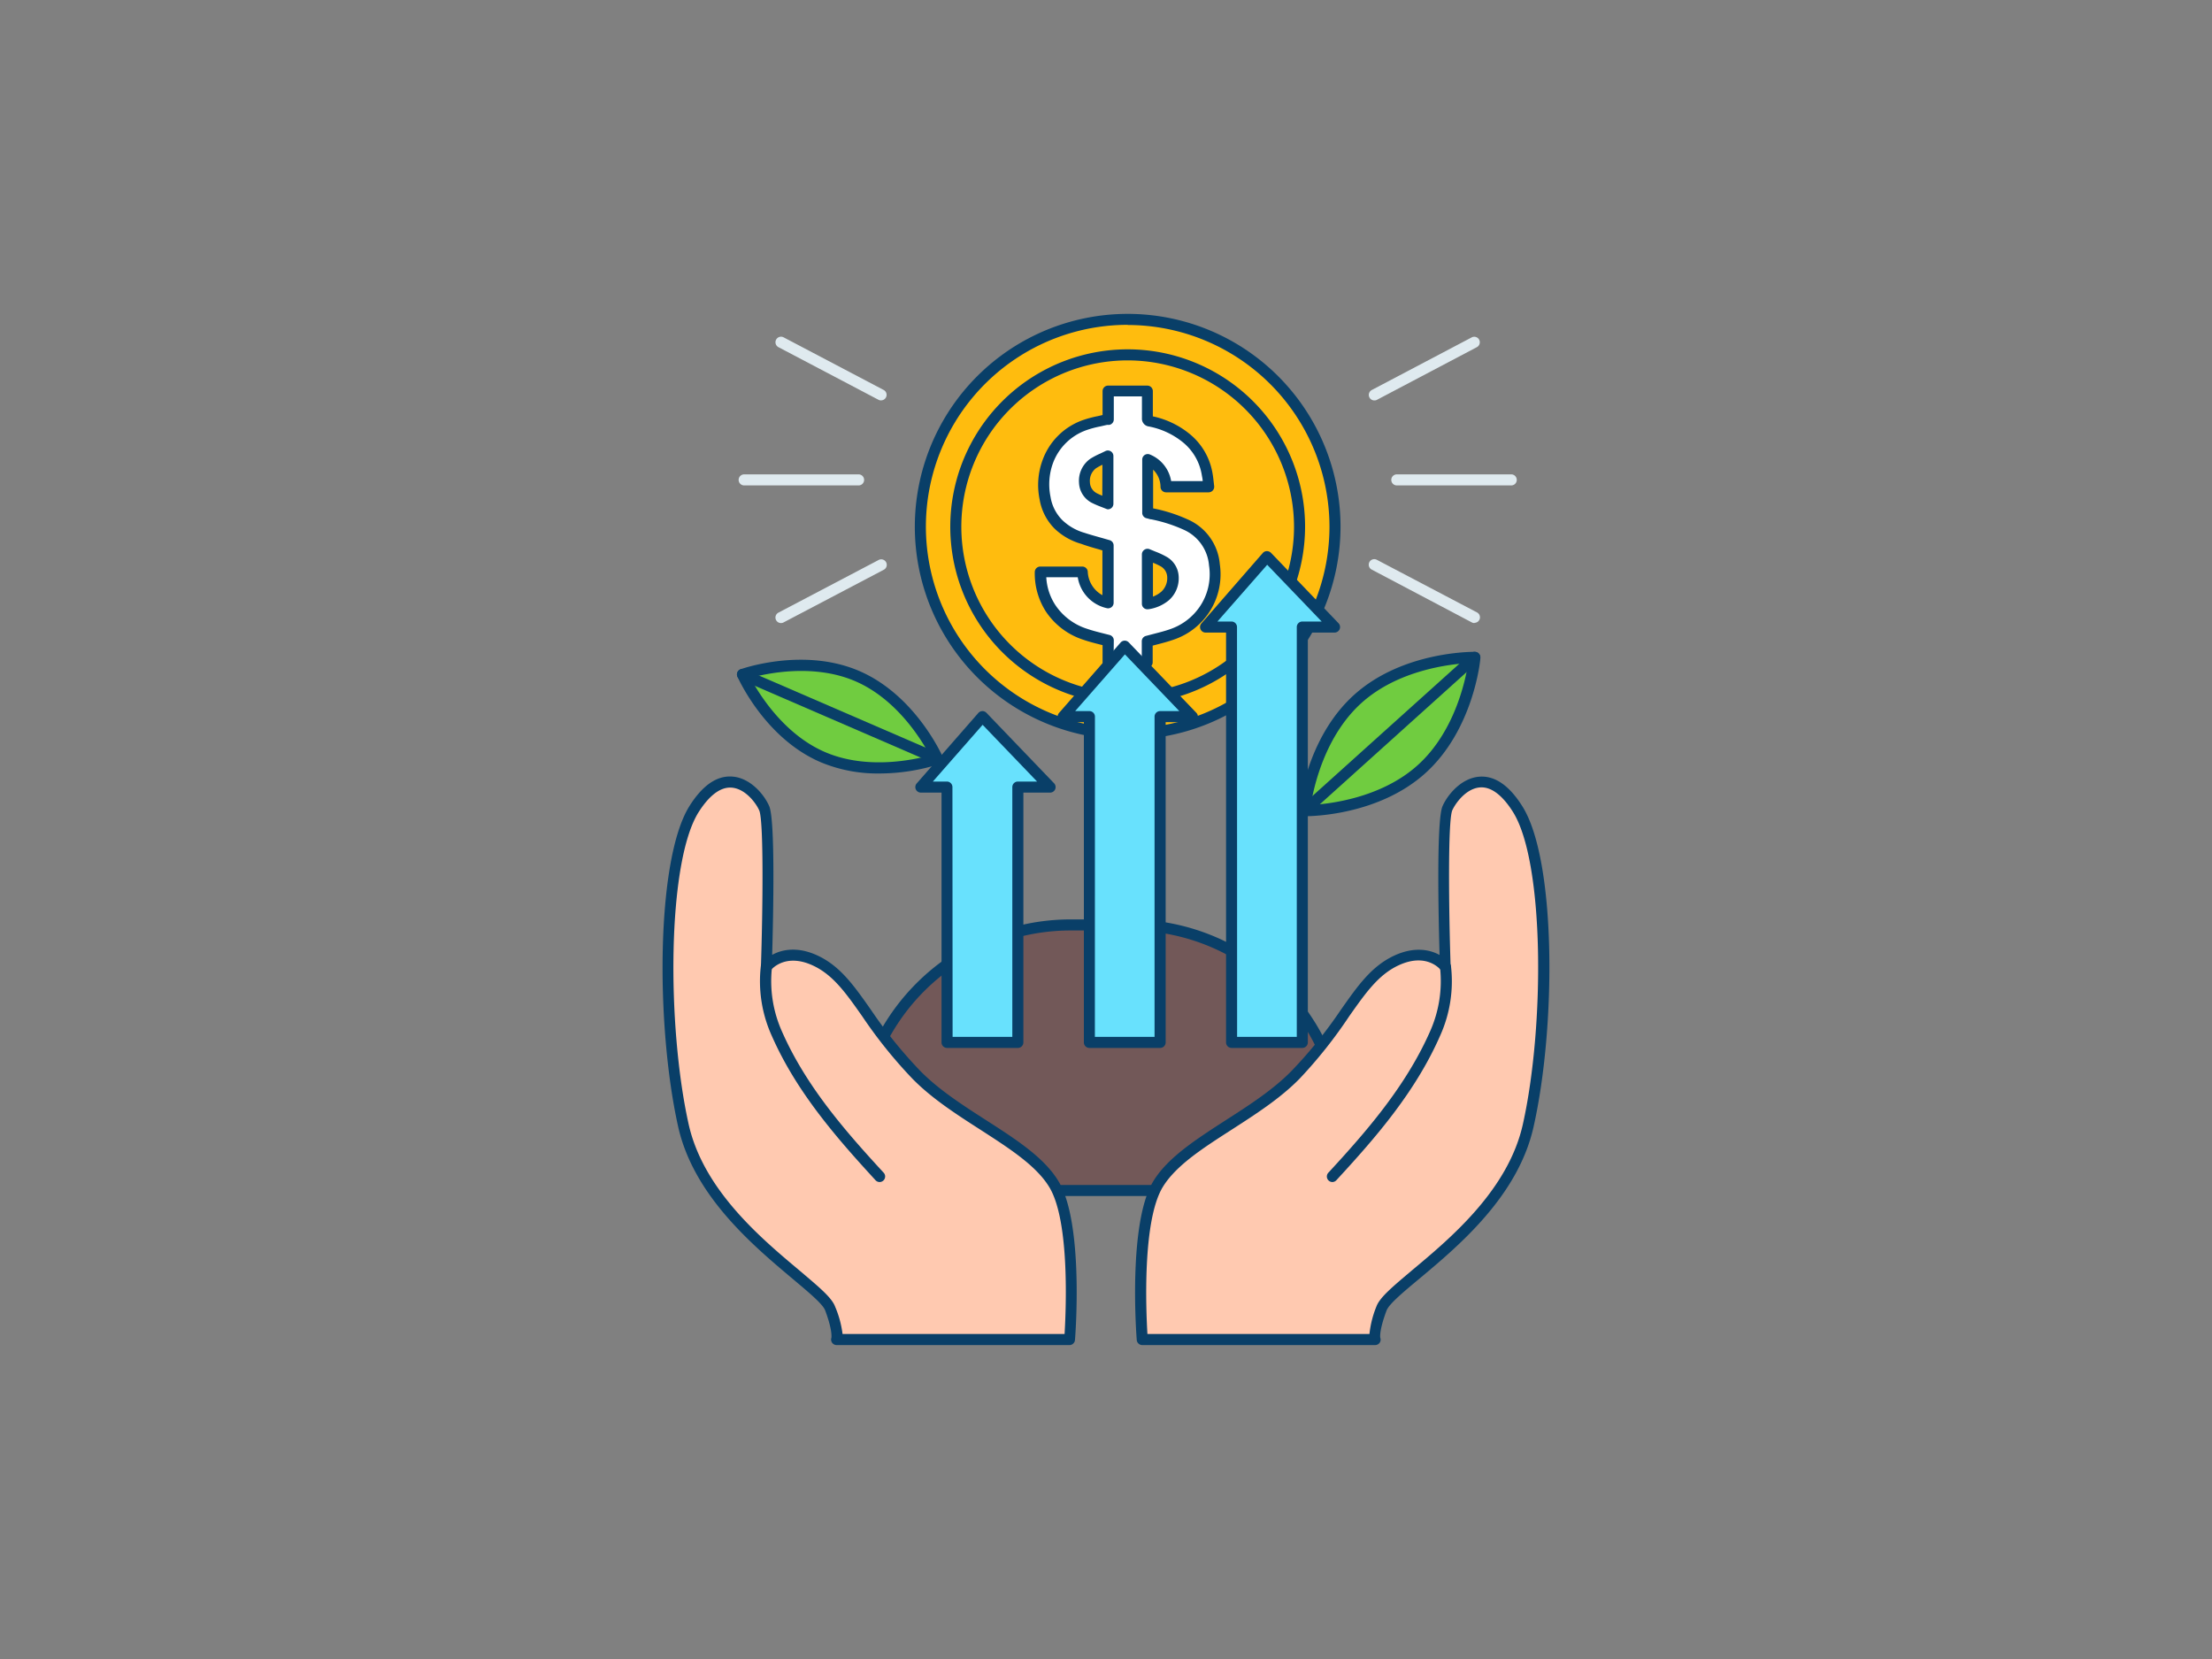<svg xmlns="http://www.w3.org/2000/svg" viewBox="0 0 400 300"><rect x="0" y="0" width="400" height="300" fill="#808080" stroke="none"/><g id="_287_startup_outline" data-name="#287_startup_outline"><circle cx="203.93" cy="95.25" r="37.49" fill="#ffbc0e"/><path d="M203.93,133.74a38.49,38.49,0,1,1,38.48-38.49A38.54,38.54,0,0,1,203.93,133.74Zm0-75a36.49,36.49,0,1,0,36.48,36.48A36.52,36.52,0,0,0,203.93,58.77Z" fill="#093f68"/><circle cx="203.93" cy="95.25" r="31.08" fill="#ffbc0e"/><path d="M203.93,127.33A32.08,32.08,0,1,1,236,95.25,32.12,32.12,0,0,1,203.93,127.33Zm0-62.16A30.08,30.08,0,1,0,234,95.25,30.12,30.12,0,0,0,203.93,65.17Z" fill="#093f68"/><path d="M200.38,119.77v-3.88c-1.42-.38-2.79-.68-4.11-1.13A12,12,0,0,1,190,110a11.74,11.74,0,0,1-1.82-6.58h7.58c.35,2.82,1.72,4.84,4.64,5.62V98.77c-1.52-.44-3-.86-4.54-1.33a10.54,10.54,0,0,1-4.4-2.51A8.73,8.73,0,0,1,189,90.16a12.39,12.39,0,0,1,.48-6.61A11,11,0,0,1,196.08,77a33.26,33.26,0,0,1,3.84-1l.46-.1V70.73h7.09v.5c0,1.47,0,2.94,0,4.41,0,.37.11.48.46.55a14.94,14.94,0,0,1,6.6,3.09,10.71,10.71,0,0,1,3.77,6.58c.12.71.17,1.42.27,2.17h-7.71a5.4,5.4,0,0,0-3.34-4.89v9.6l.83.19a27.79,27.79,0,0,1,6,1.93,8.77,8.77,0,0,1,5.24,7.31,11.49,11.49,0,0,1-7.72,12.6c-1.42.49-2.9.82-4.43,1.24v3.76Zm7.11-19.52v8.93a6.48,6.48,0,0,0,3.14-1.38c1.64-1.35,2.23-4.71-.18-6.19A27,27,0,0,0,207.49,100.25Zm-7.14-9.15V82.47a24.45,24.45,0,0,0-2.71,1.37c-2,1.32-2.28,5,.24,6.23C198.65,90.46,199.48,90.74,200.35,91.1Z" fill="#fff"/><path d="M207.47,120.77h-7.09a1,1,0,0,1-1-1v-3.11l-.57-.14c-.94-.24-1.92-.49-2.87-.82a12.92,12.92,0,0,1-6.82-5.13,12.72,12.72,0,0,1-2-7.12,1,1,0,0,1,1-1h7.58a1,1,0,0,1,1,.88,5.09,5.09,0,0,0,2.65,4.3V99.53l-.63-.19c-1.08-.3-2.15-.61-3.21-1a11.45,11.45,0,0,1-4.81-2.75A9.75,9.75,0,0,1,188,90.33a13,13,0,0,1,.53-7.13A12,12,0,0,1,195.73,76a20.47,20.47,0,0,1,2.78-.75l.87-.2V70.73a1,1,0,0,1,1-1h7.09a1,1,0,0,1,1,1v1.68c0,1,0,1.92,0,2.88a15.64,15.64,0,0,1,6.7,3.22,11.67,11.67,0,0,1,4.11,7.18c.09.5.14,1,.2,1.52l.08.69a1,1,0,0,1-.25.79,1,1,0,0,1-.74.34h-7.71a1,1,0,0,1-1-1,4.37,4.37,0,0,0-1.34-3.1v7h0a28,28,0,0,1,6.26,2,9.72,9.72,0,0,1,5.8,8.09,12.47,12.47,0,0,1-8.38,13.66c-1,.35-2.06.63-3.08.89l-.68.18v3A1,1,0,0,1,207.47,120.77Zm-6.09-2h5.09V116a1,1,0,0,1,.73-1l1.45-.38c1-.26,2-.51,2.93-.84a10.62,10.62,0,0,0,5.23-3.87,10.43,10.43,0,0,0,1.82-7.66A7.75,7.75,0,0,0,214,95.77a26.87,26.87,0,0,0-5.83-1.86c-.22,0-.44-.1-.65-.15l-.21-.05a1,1,0,0,1-.76-1v-9.6a1,1,0,0,1,1.42-.91,6.3,6.3,0,0,1,3.81,4.8h5.7c0-.34-.08-.67-.14-1a9.62,9.62,0,0,0-3.41-6,13.93,13.93,0,0,0-6.18-2.88,1.43,1.43,0,0,1-1.25-1.54c0-1.07,0-2.15,0-3.22v-.68h-5.09v4.15a1,1,0,0,1-.81,1l-.17,0-.24,0-1.22.28a17.87,17.87,0,0,0-2.5.67,10,10,0,0,0-6.07,6,11.23,11.23,0,0,0-.43,6.07,7.63,7.63,0,0,0,2.17,4.24,9.61,9.61,0,0,0,4,2.27c1,.33,2.1.63,3.16.93l1.36.39a1,1,0,0,1,.72,1v10.29a1,1,0,0,1-1.26,1,6.82,6.82,0,0,1-5.23-5.59h-5.69a10.17,10.17,0,0,0,1.62,5,10.84,10.84,0,0,0,5.8,4.34c.87.3,1.77.53,2.71.77l1.34.34a1,1,0,0,1,.74,1Zm6.11-8.59a1,1,0,0,1-.64-.23,1,1,0,0,1-.36-.77v-8.93a1,1,0,0,1,.46-.84,1,1,0,0,1,1-.07l1,.41a14.51,14.51,0,0,1,2.11,1,4.3,4.3,0,0,1,2.08,3.47,5.28,5.28,0,0,1-1.79,4.34,7.39,7.39,0,0,1-3.6,1.6Zm1-8.42v6.13A5.09,5.09,0,0,0,210,107a3.34,3.34,0,0,0,1.07-2.66,2.34,2.34,0,0,0-1.14-1.91A11.2,11.2,0,0,0,208.49,101.76Zm-8.14-9.66A1,1,0,0,1,200,92l-.79-.31a17.71,17.71,0,0,1-1.75-.75,4.26,4.26,0,0,1-2.34-3.65,4.86,4.86,0,0,1,2-4.3A13.08,13.08,0,0,1,199,82l.89-.43a1,1,0,0,1,1.45.89V91.1a1,1,0,0,1-1,1Zm-1-8.06a10.4,10.4,0,0,0-1.15.63,2.85,2.85,0,0,0-1.11,2.52,2.3,2.3,0,0,0,1.24,2q.48.24,1,.45Z" fill="#093f68"/><path d="M193.55,167.26h10.79a38.38,38.38,0,0,1,38.38,38.38v9.65a0,0,0,0,1,0,0H155.18a0,0,0,0,1,0,0v-9.65A38.38,38.38,0,0,1,193.55,167.26Z" fill="#725858"/><path d="M242.72,216.28H155.18a1,1,0,0,1-1-1v-9.65a39.41,39.41,0,0,1,39.37-39.37h10.8a39.41,39.41,0,0,1,39.37,39.37v9.65A1,1,0,0,1,242.72,216.28Zm-86.54-2h85.54v-8.65a37.41,37.41,0,0,0-37.37-37.37h-10.8a37.41,37.41,0,0,0-37.37,37.37Z" fill="#093f68"/><polygon points="189.89 142.33 177.66 129.59 166.52 142.33 171.26 142.33 171.26 188.5 184.06 188.5 184.06 142.33 189.89 142.33" fill="#68e1fd"/><path d="M184.06,189.5h-12.8a1,1,0,0,1-1-1V143.33h-3.74a1,1,0,0,1-.75-1.66l11.14-12.74a1,1,0,0,1,.73-.34,1,1,0,0,1,.74.31l12.23,12.74a1,1,0,0,1,.2,1.08,1,1,0,0,1-.92.61h-4.83V188.5A1,1,0,0,1,184.06,189.5Zm-11.8-2h10.8V142.33a1,1,0,0,1,1-1h3.48l-9.85-10.26-9,10.26h2.54a1,1,0,0,1,1,1Z" fill="#093f68"/><polygon points="215.61 129.59 203.38 116.85 192.25 129.59 196.99 129.59 196.99 188.5 209.78 188.5 209.78 129.59 215.61 129.59" fill="#68e1fd"/><path d="M209.78,189.5H197a1,1,0,0,1-1-1V130.59h-3.75a1,1,0,0,1-.75-1.66l11.14-12.74a1,1,0,0,1,.73-.34,1,1,0,0,1,.74.31l12.23,12.74a1,1,0,0,1,.2,1.08,1,1,0,0,1-.92.61h-4.83V188.5A1,1,0,0,1,209.78,189.5Zm-11.79-2h10.79V129.59a1,1,0,0,1,1-1h3.48l-9.84-10.26-9,10.26H197a1,1,0,0,1,1,1Z" fill="#093f68"/><polygon points="241.33 113.39 229.11 100.66 217.97 113.39 222.71 113.39 222.71 188.5 235.5 188.5 235.5 113.39 241.33 113.39" fill="#68e1fd"/><path d="M235.5,189.5H222.71a1,1,0,0,1-1-1V114.39H218a1,1,0,0,1-.75-1.65L228.35,100a1,1,0,0,1,.73-.34,1.08,1.08,0,0,1,.75.3l12.22,12.74a1,1,0,0,1-.72,1.69H236.5V188.5A1,1,0,0,1,235.5,189.5Zm-11.79-2H234.5V113.39a1,1,0,0,1,1-1H239l-9.85-10.26-9,10.26h2.54a1,1,0,0,1,1,1Z" fill="#093f68"/><path d="M206.56,242.23s-1.64-20.75,2.86-28.12,17.15-11.88,24.87-19.74c9.26-9.45,11.45-17.5,18.26-20.67,5.9-2.75,8.85,1.12,8.85,1.12s-.85-25.78.38-28.65,6.86-9.2,12.72.21,5.88,39.19,1.91,57.09-24.88,28.65-26.56,33.15-1.14,5.61-1.14,5.61Z" fill="#ffc9b0"/><path d="M248.71,243.23H206.56a1,1,0,0,1-1-.92c-.07-.86-1.61-21.16,3-28.72,2.61-4.27,7.69-7.53,13.06-11,4.22-2.71,8.58-5.51,11.94-8.94a82.71,82.71,0,0,0,8.88-11c3.11-4.43,5.56-7.92,9.67-9.84,3.57-1.66,6.4-1.12,8.21-.12-.2-7-.58-24.31.53-26.89.86-2,3.35-5.1,6.66-5.35,2.81-.22,5.45,1.61,7.82,5.42,6.08,9.76,6.09,39.62,2,57.84-2.79,12.58-13.57,21.59-20.7,27.55-2.93,2.44-5.46,4.56-5.9,5.73-1.33,3.57-1.16,4.79-1.13,4.92a1,1,0,0,1-.09.87A1,1,0,0,1,248.71,243.23Zm-41.22-2h40.15a18.26,18.26,0,0,1,1.27-5c.62-1.66,3-3.62,6.49-6.57,6.92-5.78,17.38-14.52,20-26.44,3.94-17.75,3.89-47.24-1.78-56.35-1.34-2.15-3.47-4.68-6-4.48s-4.43,2.87-5,4.14c-.83,1.94-.63,18.34-.3,28.22a1,1,0,0,1-1.8.64c-.1-.13-2.58-3.18-7.63-.82-3.63,1.69-5.95,5-8.89,9.17A84.66,84.66,0,0,1,235,195.07c-3.52,3.59-8,6.45-12.29,9.22-5.17,3.32-10.06,6.46-12.43,10.34C206.52,220.78,207.25,237.17,207.49,241.23Z" fill="#093f68"/><path d="M240.94,213.75a1,1,0,0,1-.68-.27,1,1,0,0,1-.06-1.41c6.92-7.49,14-15.63,18.38-25.51A22.33,22.33,0,0,0,260.41,175a1,1,0,0,1,.82-1.15,1,1,0,0,1,1.15.81,23.91,23.91,0,0,1-2,12.72c-4.47,10.15-11.71,18.44-18.74,26.06A1,1,0,0,1,240.94,213.75Z" fill="#093f68"/><path d="M193.44,242.23s1.64-20.75-2.86-28.12-17.15-11.88-24.87-19.74c-9.26-9.45-11.45-17.5-18.26-20.67-5.9-2.75-8.85,1.12-8.85,1.12s.85-25.78-.38-28.65-6.86-9.2-12.72.21-5.88,39.19-1.91,57.09,24.88,28.65,26.56,33.15,1.14,5.61,1.14,5.61Z" fill="#ffc9b0"/><path d="M193.44,243.23H151.29a1,1,0,0,1-.85-.47,1,1,0,0,1-.09-.87c0-.13.2-1.35-1.13-4.92-.44-1.17-3-3.29-5.9-5.73-7.13-6-17.91-15-20.7-27.55-4.05-18.22-4-48.08,2-57.84,2.37-3.81,5-5.64,7.82-5.42,3.31.25,5.8,3.34,6.66,5.35,1.11,2.58.73,19.88.53,26.89,1.81-1,4.64-1.54,8.21.12,4.11,1.92,6.56,5.41,9.67,9.84a82.71,82.71,0,0,0,8.88,11c3.36,3.43,7.72,6.23,11.94,8.94,5.37,3.45,10.45,6.71,13.06,11,4.62,7.56,3.08,27.86,3,28.72A1,1,0,0,1,193.44,243.23Zm-41.08-2h40.15c.24-4.06,1-20.45-2.79-26.6-2.37-3.88-7.26-7-12.43-10.34-4.31-2.77-8.77-5.63-12.29-9.22a84.66,84.66,0,0,1-9.08-11.29c-2.94-4.18-5.26-7.48-8.89-9.17-5.11-2.39-7.61.79-7.63.82a1,1,0,0,1-1.8-.64c.33-9.88.53-26.29-.3-28.22-.54-1.27-2.47-3.95-5-4.14s-4.64,2.33-6,4.48c-5.67,9.11-5.72,38.6-1.78,56.35,2.65,11.92,13.11,20.66,20,26.44,3.53,3,5.87,4.91,6.49,6.57A18.26,18.26,0,0,1,152.36,241.23Z" fill="#093f68"/><path d="M159.06,213.75a1,1,0,0,1-.73-.32c-7-7.62-14.27-15.91-18.74-26.06a23.91,23.91,0,0,1-2-12.72,1,1,0,0,1,2,.34,22.33,22.33,0,0,0,1.83,11.57c4.35,9.88,11.46,18,18.38,25.51a1,1,0,0,1-.06,1.41A1,1,0,0,1,159.06,213.75Z" fill="#093f68"/><path d="M169.54,137.22s-11.06,3.89-20.8-.32S134.26,122,134.26,122s11.06-3.89,20.8.33S169.54,137.22,169.54,137.22Z" fill="#70cc40"/><path d="M159,139.87a26.7,26.7,0,0,1-10.65-2.06c-10-4.32-14.79-15-15-15.45a1,1,0,0,1,0-.8,1,1,0,0,1,.58-.54c.47-.17,11.55-4,21.53.35s14.79,15,15,15.45a1,1,0,0,1,0,.8,1,1,0,0,1-.59.55A36,36,0,0,1,159,139.87Zm-23.3-17.29c1.44,2.71,5.93,10.14,13.45,13.4s16,1.44,19,.63c-1.44-2.72-5.93-10.15-13.45-13.41S138.66,121.76,135.69,122.58Z" fill="#093f68"/><path d="M169.54,138.22a1,1,0,0,1-.4-.08l-35.27-15.26a1,1,0,0,1-.52-1.32,1,1,0,0,1,1.31-.52l35.28,15.26a1,1,0,0,1,.52,1.32A1,1,0,0,1,169.54,138.22Z" fill="#093f68"/><path d="M266.64,118.87s-1.15,12.59-9.65,20.24-21.14,7.49-21.14,7.49S237,134,245.5,126.36,266.64,118.87,266.64,118.87Z" fill="#70cc40"/><path d="M236,147.6h-.12a1,1,0,0,1-.73-.33,1,1,0,0,1-.25-.76c0-.53,1.28-13.06,10-20.89s21.29-7.75,21.82-7.75a1,1,0,0,1,.73.34,1,1,0,0,1,.25.75c0,.54-1.28,13.07-10,20.9C249.31,147.38,237.36,147.6,236,147.6Zm29.53-27.69c-3.24.18-12.67,1.21-19.32,7.2s-8.66,15.26-9.17,18.46c3.24-.18,12.67-1.21,19.32-7.2S265,123.11,265.49,119.91Z" fill="#093f68"/><path d="M235.86,147.6a1,1,0,0,1-.67-1.74L266,118.13a1,1,0,0,1,1.34,1.49l-30.79,27.73A1,1,0,0,1,235.86,147.6Z" fill="#093f68"/><path d="M159.33,72.41a1,1,0,0,1-.46-.11l-18.1-9.52A1,1,0,0,1,141.7,61l18.1,9.52a1,1,0,0,1-.47,1.88Z" fill="#dfeaef"/><path d="M141.24,112.67a1,1,0,0,1-.47-1.89l18.1-9.51a1,1,0,1,1,.93,1.77l-18.1,9.51A1,1,0,0,1,141.24,112.67Z" fill="#dfeaef"/><path d="M155.26,87.78H134.57a1,1,0,0,1,0-2h20.69a1,1,0,0,1,0,2Z" fill="#dfeaef"/><path d="M248.52,72.41a1,1,0,0,1-.47-1.88L266.15,61a1,1,0,0,1,.93,1.77L249,72.3A.92.92,0,0,1,248.52,72.41Z" fill="#dfeaef"/><path d="M266.62,112.67a1,1,0,0,1-.47-.12L248.05,103a1,1,0,0,1-.42-1.36,1,1,0,0,1,1.35-.41l18.1,9.51a1,1,0,0,1-.46,1.89Z" fill="#dfeaef"/><path d="M273.28,87.78H252.59a1,1,0,0,1,0-2h20.69a1,1,0,0,1,0,2Z" fill="#dfeaef"/></g></svg>